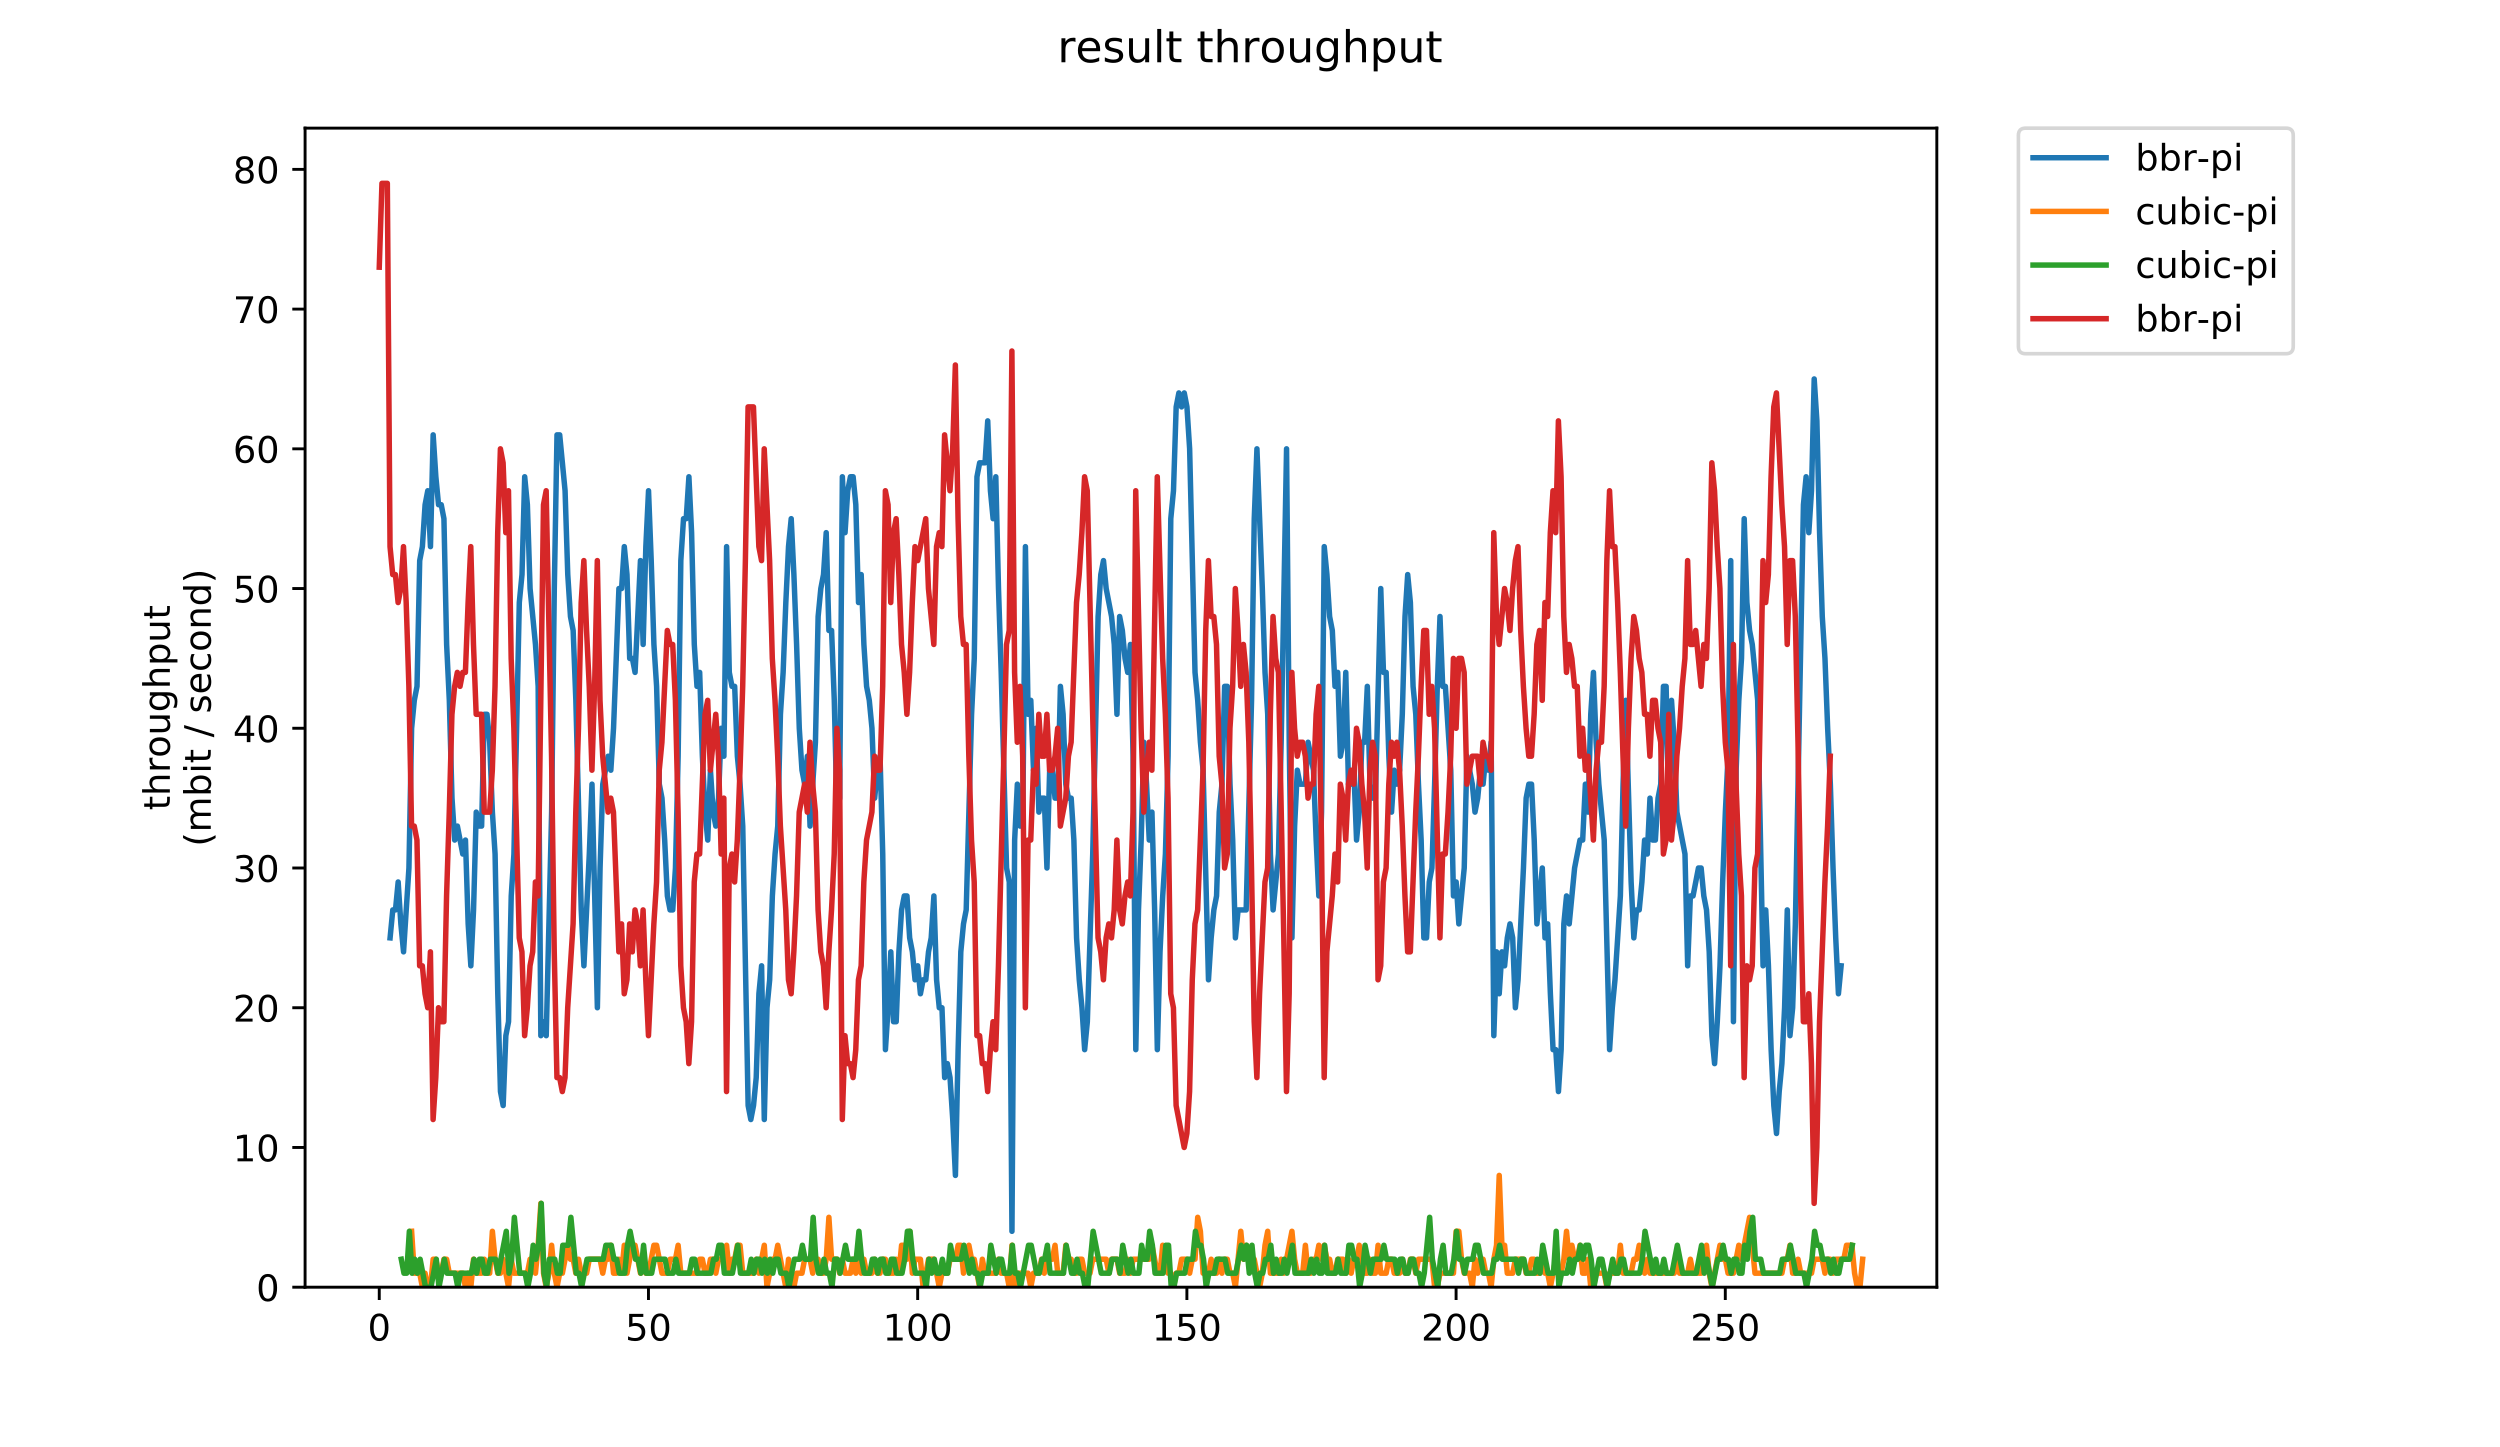 <?xml version="1.0" encoding="utf-8" standalone="no"?>
<!DOCTYPE svg PUBLIC "-//W3C//DTD SVG 1.1//EN"
  "http://www.w3.org/Graphics/SVG/1.1/DTD/svg11.dtd">
<!-- Created with matplotlib (https://matplotlib.org/) -->
<svg height="396pt" version="1.1" viewBox="0 0 684 396" width="684pt" xmlns="http://www.w3.org/2000/svg" xmlns:xlink="http://www.w3.org/1999/xlink">
 <defs>
  <style type="text/css">
*{stroke-linecap:butt;stroke-linejoin:round;}
  </style>
 </defs>
 <g id="figure_1">
  <g id="patch_1">
   <path d="M 0 396 
L 684 396 
L 684 0 
L 0 0 
z
" style="fill:#ffffff;"/>
  </g>
  <g id="axes_1">
   <g id="patch_2">
    <path d="M 83.472 352.174 
L 529.913 352.174 
L 529.913 35.062 
L 83.472 35.062 
z
" style="fill:#ffffff;"/>
   </g>
   <g id="matplotlib.axis_1">
    <g id="xtick_1">
     <g id="line2d_1">
      <defs>
       <path d="M 0 0 
L 0 3.5 
" id="me1baa762a1" style="stroke:#000000;stroke-width:0.8;"/>
      </defs>
      <g>
       <use style="stroke:#000000;stroke-width:0.8;" x="103.765" xlink:href="#me1baa762a1" y="352.174"/>
      </g>
     </g>
     <g id="text_1">
      <!-- 0 -->
      <defs>
       <path d="M 31.781 66.406 
Q 24.172 66.406 20.328 58.906 
Q 16.5 51.422 16.5 36.375 
Q 16.5 21.391 20.328 13.891 
Q 24.172 6.391 31.781 6.391 
Q 39.453 6.391 43.281 13.891 
Q 47.125 21.391 47.125 36.375 
Q 47.125 51.422 43.281 58.906 
Q 39.453 66.406 31.781 66.406 
z
M 31.781 74.219 
Q 44.047 74.219 50.516 64.516 
Q 56.984 54.828 56.984 36.375 
Q 56.984 17.969 50.516 8.266 
Q 44.047 -1.422 31.781 -1.422 
Q 19.531 -1.422 13.062 8.266 
Q 6.594 17.969 6.594 36.375 
Q 6.594 54.828 13.062 64.516 
Q 19.531 74.219 31.781 74.219 
z
" id="DejaVuSans-48"/>
      </defs>
      <g transform="translate(100.584 366.773)scale(0.1 -0.1)">
       <use xlink:href="#DejaVuSans-48"/>
      </g>
     </g>
    </g>
    <g id="xtick_2">
     <g id="line2d_2">
      <g>
       <use style="stroke:#000000;stroke-width:0.8;" x="177.42" xlink:href="#me1baa762a1" y="352.174"/>
      </g>
     </g>
     <g id="text_2">
      <!-- 50 -->
      <defs>
       <path d="M 10.797 72.906 
L 49.516 72.906 
L 49.516 64.594 
L 19.828 64.594 
L 19.828 46.734 
Q 21.969 47.469 24.109 47.828 
Q 26.266 48.188 28.422 48.188 
Q 40.625 48.188 47.75 41.5 
Q 54.891 34.812 54.891 23.391 
Q 54.891 11.625 47.562 5.094 
Q 40.234 -1.422 26.906 -1.422 
Q 22.312 -1.422 17.547 -0.641 
Q 12.797 0.141 7.719 1.703 
L 7.719 11.625 
Q 12.109 9.234 16.797 8.062 
Q 21.484 6.891 26.703 6.891 
Q 35.156 6.891 40.078 11.328 
Q 45.016 15.766 45.016 23.391 
Q 45.016 31 40.078 35.438 
Q 35.156 39.891 26.703 39.891 
Q 22.75 39.891 18.812 39.016 
Q 14.891 38.141 10.797 36.281 
z
" id="DejaVuSans-53"/>
      </defs>
      <g transform="translate(171.058 366.773)scale(0.1 -0.1)">
       <use xlink:href="#DejaVuSans-53"/>
       <use x="63.623" xlink:href="#DejaVuSans-48"/>
      </g>
     </g>
    </g>
    <g id="xtick_3">
     <g id="line2d_3">
      <g>
       <use style="stroke:#000000;stroke-width:0.8;" x="251.076" xlink:href="#me1baa762a1" y="352.174"/>
      </g>
     </g>
     <g id="text_3">
      <!-- 100 -->
      <defs>
       <path d="M 12.406 8.297 
L 28.516 8.297 
L 28.516 63.922 
L 10.984 60.406 
L 10.984 69.391 
L 28.422 72.906 
L 38.281 72.906 
L 38.281 8.297 
L 54.391 8.297 
L 54.391 0 
L 12.406 0 
z
" id="DejaVuSans-49"/>
      </defs>
      <g transform="translate(241.532 366.773)scale(0.1 -0.1)">
       <use xlink:href="#DejaVuSans-49"/>
       <use x="63.623" xlink:href="#DejaVuSans-48"/>
       <use x="127.246" xlink:href="#DejaVuSans-48"/>
      </g>
     </g>
    </g>
    <g id="xtick_4">
     <g id="line2d_4">
      <g>
       <use style="stroke:#000000;stroke-width:0.8;" x="324.731" xlink:href="#me1baa762a1" y="352.174"/>
      </g>
     </g>
     <g id="text_4">
      <!-- 150 -->
      <g transform="translate(315.187 366.773)scale(0.1 -0.1)">
       <use xlink:href="#DejaVuSans-49"/>
       <use x="63.623" xlink:href="#DejaVuSans-53"/>
       <use x="127.246" xlink:href="#DejaVuSans-48"/>
      </g>
     </g>
    </g>
    <g id="xtick_5">
     <g id="line2d_5">
      <g>
       <use style="stroke:#000000;stroke-width:0.8;" x="398.386" xlink:href="#me1baa762a1" y="352.174"/>
      </g>
     </g>
     <g id="text_5">
      <!-- 200 -->
      <defs>
       <path d="M 19.188 8.297 
L 53.609 8.297 
L 53.609 0 
L 7.328 0 
L 7.328 8.297 
Q 12.938 14.109 22.625 23.891 
Q 32.328 33.688 34.812 36.531 
Q 39.547 41.844 41.422 45.531 
Q 43.312 49.219 43.312 52.781 
Q 43.312 58.594 39.234 62.25 
Q 35.156 65.922 28.609 65.922 
Q 23.969 65.922 18.812 64.312 
Q 13.672 62.703 7.812 59.422 
L 7.812 69.391 
Q 13.766 71.781 18.938 73 
Q 24.125 74.219 28.422 74.219 
Q 39.75 74.219 46.484 68.547 
Q 53.219 62.891 53.219 53.422 
Q 53.219 48.922 51.531 44.891 
Q 49.859 40.875 45.406 35.406 
Q 44.188 33.984 37.641 27.219 
Q 31.109 20.453 19.188 8.297 
z
" id="DejaVuSans-50"/>
      </defs>
      <g transform="translate(388.842 366.773)scale(0.1 -0.1)">
       <use xlink:href="#DejaVuSans-50"/>
       <use x="63.623" xlink:href="#DejaVuSans-48"/>
       <use x="127.246" xlink:href="#DejaVuSans-48"/>
      </g>
     </g>
    </g>
    <g id="xtick_6">
     <g id="line2d_6">
      <g>
       <use style="stroke:#000000;stroke-width:0.8;" x="472.041" xlink:href="#me1baa762a1" y="352.174"/>
      </g>
     </g>
     <g id="text_6">
      <!-- 250 -->
      <g transform="translate(462.498 366.773)scale(0.1 -0.1)">
       <use xlink:href="#DejaVuSans-50"/>
       <use x="63.623" xlink:href="#DejaVuSans-53"/>
       <use x="127.246" xlink:href="#DejaVuSans-48"/>
      </g>
     </g>
    </g>
   </g>
   <g id="matplotlib.axis_2">
    <g id="ytick_1">
     <g id="line2d_7">
      <defs>
       <path d="M 0 0 
L -3.5 0 
" id="mf8c3ed2b3b" style="stroke:#000000;stroke-width:0.8;"/>
      </defs>
      <g>
       <use style="stroke:#000000;stroke-width:0.8;" x="83.472" xlink:href="#mf8c3ed2b3b" y="352.174"/>
      </g>
     </g>
     <g id="text_7">
      <!-- 0 -->
      <g transform="translate(70.11 355.973)scale(0.1 -0.1)">
       <use xlink:href="#DejaVuSans-48"/>
      </g>
     </g>
    </g>
    <g id="ytick_2">
     <g id="line2d_8">
      <g>
       <use style="stroke:#000000;stroke-width:0.8;" x="83.472" xlink:href="#mf8c3ed2b3b" y="313.945"/>
      </g>
     </g>
     <g id="text_8">
      <!-- 10 -->
      <g transform="translate(63.747 317.744)scale(0.1 -0.1)">
       <use xlink:href="#DejaVuSans-49"/>
       <use x="63.623" xlink:href="#DejaVuSans-48"/>
      </g>
     </g>
    </g>
    <g id="ytick_3">
     <g id="line2d_9">
      <g>
       <use style="stroke:#000000;stroke-width:0.8;" x="83.472" xlink:href="#mf8c3ed2b3b" y="275.716"/>
      </g>
     </g>
     <g id="text_9">
      <!-- 20 -->
      <g transform="translate(63.747 279.515)scale(0.1 -0.1)">
       <use xlink:href="#DejaVuSans-50"/>
       <use x="63.623" xlink:href="#DejaVuSans-48"/>
      </g>
     </g>
    </g>
    <g id="ytick_4">
     <g id="line2d_10">
      <g>
       <use style="stroke:#000000;stroke-width:0.8;" x="83.472" xlink:href="#mf8c3ed2b3b" y="237.486"/>
      </g>
     </g>
     <g id="text_10">
      <!-- 30 -->
      <defs>
       <path d="M 40.578 39.312 
Q 47.656 37.797 51.625 33 
Q 55.609 28.219 55.609 21.188 
Q 55.609 10.406 48.188 4.484 
Q 40.766 -1.422 27.094 -1.422 
Q 22.516 -1.422 17.656 -0.516 
Q 12.797 0.391 7.625 2.203 
L 7.625 11.719 
Q 11.719 9.328 16.594 8.109 
Q 21.484 6.891 26.812 6.891 
Q 36.078 6.891 40.938 10.547 
Q 45.797 14.203 45.797 21.188 
Q 45.797 27.641 41.281 31.266 
Q 36.766 34.906 28.719 34.906 
L 20.219 34.906 
L 20.219 43.016 
L 29.109 43.016 
Q 36.375 43.016 40.234 45.922 
Q 44.094 48.828 44.094 54.297 
Q 44.094 59.906 40.109 62.906 
Q 36.141 65.922 28.719 65.922 
Q 24.656 65.922 20.016 65.031 
Q 15.375 64.156 9.812 62.312 
L 9.812 71.094 
Q 15.438 72.656 20.344 73.438 
Q 25.25 74.219 29.594 74.219 
Q 40.828 74.219 47.359 69.109 
Q 53.906 64.016 53.906 55.328 
Q 53.906 49.266 50.438 45.094 
Q 46.969 40.922 40.578 39.312 
z
" id="DejaVuSans-51"/>
      </defs>
      <g transform="translate(63.747 241.286)scale(0.1 -0.1)">
       <use xlink:href="#DejaVuSans-51"/>
       <use x="63.623" xlink:href="#DejaVuSans-48"/>
      </g>
     </g>
    </g>
    <g id="ytick_5">
     <g id="line2d_11">
      <g>
       <use style="stroke:#000000;stroke-width:0.8;" x="83.472" xlink:href="#mf8c3ed2b3b" y="199.257"/>
      </g>
     </g>
     <g id="text_11">
      <!-- 40 -->
      <defs>
       <path d="M 37.797 64.312 
L 12.891 25.391 
L 37.797 25.391 
z
M 35.203 72.906 
L 47.609 72.906 
L 47.609 25.391 
L 58.016 25.391 
L 58.016 17.188 
L 47.609 17.188 
L 47.609 0 
L 37.797 0 
L 37.797 17.188 
L 4.891 17.188 
L 4.891 26.703 
z
" id="DejaVuSans-52"/>
      </defs>
      <g transform="translate(63.747 203.056)scale(0.1 -0.1)">
       <use xlink:href="#DejaVuSans-52"/>
       <use x="63.623" xlink:href="#DejaVuSans-48"/>
      </g>
     </g>
    </g>
    <g id="ytick_6">
     <g id="line2d_12">
      <g>
       <use style="stroke:#000000;stroke-width:0.8;" x="83.472" xlink:href="#mf8c3ed2b3b" y="161.028"/>
      </g>
     </g>
     <g id="text_12">
      <!-- 50 -->
      <g transform="translate(63.747 164.827)scale(0.1 -0.1)">
       <use xlink:href="#DejaVuSans-53"/>
       <use x="63.623" xlink:href="#DejaVuSans-48"/>
      </g>
     </g>
    </g>
    <g id="ytick_7">
     <g id="line2d_13">
      <g>
       <use style="stroke:#000000;stroke-width:0.8;" x="83.472" xlink:href="#mf8c3ed2b3b" y="122.799"/>
      </g>
     </g>
     <g id="text_13">
      <!-- 60 -->
      <defs>
       <path d="M 33.016 40.375 
Q 26.375 40.375 22.484 35.828 
Q 18.609 31.297 18.609 23.391 
Q 18.609 15.531 22.484 10.953 
Q 26.375 6.391 33.016 6.391 
Q 39.656 6.391 43.531 10.953 
Q 47.406 15.531 47.406 23.391 
Q 47.406 31.297 43.531 35.828 
Q 39.656 40.375 33.016 40.375 
z
M 52.594 71.297 
L 52.594 62.312 
Q 48.875 64.062 45.094 64.984 
Q 41.312 65.922 37.594 65.922 
Q 27.828 65.922 22.672 59.328 
Q 17.531 52.734 16.797 39.406 
Q 19.672 43.656 24.016 45.922 
Q 28.375 48.188 33.594 48.188 
Q 44.578 48.188 50.953 41.516 
Q 57.328 34.859 57.328 23.391 
Q 57.328 12.156 50.688 5.359 
Q 44.047 -1.422 33.016 -1.422 
Q 20.359 -1.422 13.672 8.266 
Q 6.984 17.969 6.984 36.375 
Q 6.984 53.656 15.188 63.938 
Q 23.391 74.219 37.203 74.219 
Q 40.922 74.219 44.703 73.484 
Q 48.484 72.75 52.594 71.297 
z
" id="DejaVuSans-54"/>
      </defs>
      <g transform="translate(63.747 126.598)scale(0.1 -0.1)">
       <use xlink:href="#DejaVuSans-54"/>
       <use x="63.623" xlink:href="#DejaVuSans-48"/>
      </g>
     </g>
    </g>
    <g id="ytick_8">
     <g id="line2d_14">
      <g>
       <use style="stroke:#000000;stroke-width:0.8;" x="83.472" xlink:href="#mf8c3ed2b3b" y="84.569"/>
      </g>
     </g>
     <g id="text_14">
      <!-- 70 -->
      <defs>
       <path d="M 8.203 72.906 
L 55.078 72.906 
L 55.078 68.703 
L 28.609 0 
L 18.312 0 
L 43.219 64.594 
L 8.203 64.594 
z
" id="DejaVuSans-55"/>
      </defs>
      <g transform="translate(63.747 88.369)scale(0.1 -0.1)">
       <use xlink:href="#DejaVuSans-55"/>
       <use x="63.623" xlink:href="#DejaVuSans-48"/>
      </g>
     </g>
    </g>
    <g id="ytick_9">
     <g id="line2d_15">
      <g>
       <use style="stroke:#000000;stroke-width:0.8;" x="83.472" xlink:href="#mf8c3ed2b3b" y="46.34"/>
      </g>
     </g>
     <g id="text_15">
      <!-- 80 -->
      <defs>
       <path d="M 31.781 34.625 
Q 24.75 34.625 20.719 30.859 
Q 16.703 27.094 16.703 20.516 
Q 16.703 13.922 20.719 10.156 
Q 24.75 6.391 31.781 6.391 
Q 38.812 6.391 42.859 10.172 
Q 46.922 13.969 46.922 20.516 
Q 46.922 27.094 42.891 30.859 
Q 38.875 34.625 31.781 34.625 
z
M 21.922 38.812 
Q 15.578 40.375 12.031 44.719 
Q 8.5 49.078 8.5 55.328 
Q 8.5 64.062 14.719 69.141 
Q 20.953 74.219 31.781 74.219 
Q 42.672 74.219 48.875 69.141 
Q 55.078 64.062 55.078 55.328 
Q 55.078 49.078 51.531 44.719 
Q 48 40.375 41.703 38.812 
Q 48.828 37.156 52.797 32.312 
Q 56.781 27.484 56.781 20.516 
Q 56.781 9.906 50.312 4.234 
Q 43.844 -1.422 31.781 -1.422 
Q 19.734 -1.422 13.25 4.234 
Q 6.781 9.906 6.781 20.516 
Q 6.781 27.484 10.781 32.312 
Q 14.797 37.156 21.922 38.812 
z
M 18.312 54.391 
Q 18.312 48.734 21.844 45.562 
Q 25.391 42.391 31.781 42.391 
Q 38.141 42.391 41.719 45.562 
Q 45.312 48.734 45.312 54.391 
Q 45.312 60.062 41.719 63.234 
Q 38.141 66.406 31.781 66.406 
Q 25.391 66.406 21.844 63.234 
Q 18.312 60.062 18.312 54.391 
z
" id="DejaVuSans-56"/>
      </defs>
      <g transform="translate(63.747 50.139)scale(0.1 -0.1)">
       <use xlink:href="#DejaVuSans-56"/>
       <use x="63.623" xlink:href="#DejaVuSans-48"/>
      </g>
     </g>
    </g>
    <g id="text_16">
     <!-- throughput -->
     <defs>
      <path d="M 18.312 70.219 
L 18.312 54.688 
L 36.812 54.688 
L 36.812 47.703 
L 18.312 47.703 
L 18.312 18.016 
Q 18.312 11.328 20.141 9.422 
Q 21.969 7.516 27.594 7.516 
L 36.812 7.516 
L 36.812 0 
L 27.594 0 
Q 17.188 0 13.234 3.875 
Q 9.281 7.766 9.281 18.016 
L 9.281 47.703 
L 2.688 47.703 
L 2.688 54.688 
L 9.281 54.688 
L 9.281 70.219 
z
" id="DejaVuSans-116"/>
      <path d="M 54.891 33.016 
L 54.891 0 
L 45.906 0 
L 45.906 32.719 
Q 45.906 40.484 42.875 44.328 
Q 39.844 48.188 33.797 48.188 
Q 26.516 48.188 22.312 43.547 
Q 18.109 38.922 18.109 30.906 
L 18.109 0 
L 9.078 0 
L 9.078 75.984 
L 18.109 75.984 
L 18.109 46.188 
Q 21.344 51.125 25.703 53.562 
Q 30.078 56 35.797 56 
Q 45.219 56 50.047 50.172 
Q 54.891 44.344 54.891 33.016 
z
" id="DejaVuSans-104"/>
      <path d="M 41.109 46.297 
Q 39.594 47.172 37.812 47.578 
Q 36.031 48 33.891 48 
Q 26.266 48 22.188 43.047 
Q 18.109 38.094 18.109 28.812 
L 18.109 0 
L 9.078 0 
L 9.078 54.688 
L 18.109 54.688 
L 18.109 46.188 
Q 20.953 51.172 25.484 53.578 
Q 30.031 56 36.531 56 
Q 37.453 56 38.578 55.875 
Q 39.703 55.766 41.062 55.516 
z
" id="DejaVuSans-114"/>
      <path d="M 30.609 48.391 
Q 23.391 48.391 19.188 42.75 
Q 14.984 37.109 14.984 27.297 
Q 14.984 17.484 19.156 11.844 
Q 23.344 6.203 30.609 6.203 
Q 37.797 6.203 41.984 11.859 
Q 46.188 17.531 46.188 27.297 
Q 46.188 37.016 41.984 42.703 
Q 37.797 48.391 30.609 48.391 
z
M 30.609 56 
Q 42.328 56 49.016 48.375 
Q 55.719 40.766 55.719 27.297 
Q 55.719 13.875 49.016 6.219 
Q 42.328 -1.422 30.609 -1.422 
Q 18.844 -1.422 12.172 6.219 
Q 5.516 13.875 5.516 27.297 
Q 5.516 40.766 12.172 48.375 
Q 18.844 56 30.609 56 
z
" id="DejaVuSans-111"/>
      <path d="M 8.5 21.578 
L 8.5 54.688 
L 17.484 54.688 
L 17.484 21.922 
Q 17.484 14.156 20.5 10.266 
Q 23.531 6.391 29.594 6.391 
Q 36.859 6.391 41.078 11.031 
Q 45.312 15.672 45.312 23.688 
L 45.312 54.688 
L 54.297 54.688 
L 54.297 0 
L 45.312 0 
L 45.312 8.406 
Q 42.047 3.422 37.719 1 
Q 33.406 -1.422 27.688 -1.422 
Q 18.266 -1.422 13.375 4.438 
Q 8.5 10.297 8.5 21.578 
z
M 31.109 56 
z
" id="DejaVuSans-117"/>
      <path d="M 45.406 27.984 
Q 45.406 37.75 41.375 43.109 
Q 37.359 48.484 30.078 48.484 
Q 22.859 48.484 18.828 43.109 
Q 14.797 37.75 14.797 27.984 
Q 14.797 18.266 18.828 12.891 
Q 22.859 7.516 30.078 7.516 
Q 37.359 7.516 41.375 12.891 
Q 45.406 18.266 45.406 27.984 
z
M 54.391 6.781 
Q 54.391 -7.172 48.188 -13.984 
Q 42 -20.797 29.203 -20.797 
Q 24.469 -20.797 20.266 -20.094 
Q 16.062 -19.391 12.109 -17.922 
L 12.109 -9.188 
Q 16.062 -11.328 19.922 -12.344 
Q 23.781 -13.375 27.781 -13.375 
Q 36.625 -13.375 41.016 -8.766 
Q 45.406 -4.156 45.406 5.172 
L 45.406 9.625 
Q 42.625 4.781 38.281 2.391 
Q 33.938 0 27.875 0 
Q 17.828 0 11.672 7.656 
Q 5.516 15.328 5.516 27.984 
Q 5.516 40.672 11.672 48.328 
Q 17.828 56 27.875 56 
Q 33.938 56 38.281 53.609 
Q 42.625 51.219 45.406 46.391 
L 45.406 54.688 
L 54.391 54.688 
z
" id="DejaVuSans-103"/>
      <path d="M 18.109 8.203 
L 18.109 -20.797 
L 9.078 -20.797 
L 9.078 54.688 
L 18.109 54.688 
L 18.109 46.391 
Q 20.953 51.266 25.266 53.625 
Q 29.594 56 35.594 56 
Q 45.562 56 51.781 48.094 
Q 58.016 40.188 58.016 27.297 
Q 58.016 14.406 51.781 6.484 
Q 45.562 -1.422 35.594 -1.422 
Q 29.594 -1.422 25.266 0.953 
Q 20.953 3.328 18.109 8.203 
z
M 48.688 27.297 
Q 48.688 37.203 44.609 42.844 
Q 40.531 48.484 33.406 48.484 
Q 26.266 48.484 22.188 42.844 
Q 18.109 37.203 18.109 27.297 
Q 18.109 17.391 22.188 11.75 
Q 26.266 6.109 33.406 6.109 
Q 40.531 6.109 44.609 11.75 
Q 48.688 17.391 48.688 27.297 
z
" id="DejaVuSans-112"/>
     </defs>
     <g transform="translate(46.47 221.675)rotate(-90)scale(0.1 -0.1)">
      <use xlink:href="#DejaVuSans-116"/>
      <use x="39.209" xlink:href="#DejaVuSans-104"/>
      <use x="102.588" xlink:href="#DejaVuSans-114"/>
      <use x="143.67" xlink:href="#DejaVuSans-111"/>
      <use x="204.852" xlink:href="#DejaVuSans-117"/>
      <use x="268.23" xlink:href="#DejaVuSans-103"/>
      <use x="331.707" xlink:href="#DejaVuSans-104"/>
      <use x="395.086" xlink:href="#DejaVuSans-112"/>
      <use x="458.562" xlink:href="#DejaVuSans-117"/>
      <use x="521.941" xlink:href="#DejaVuSans-116"/>
     </g>
     <!-- (mbit / second) -->
     <defs>
      <path d="M 31 75.875 
Q 24.469 64.656 21.281 53.656 
Q 18.109 42.672 18.109 31.391 
Q 18.109 20.125 21.312 9.062 
Q 24.516 -2 31 -13.188 
L 23.188 -13.188 
Q 15.875 -1.703 12.234 9.375 
Q 8.594 20.453 8.594 31.391 
Q 8.594 42.281 12.203 53.312 
Q 15.828 64.359 23.188 75.875 
z
" id="DejaVuSans-40"/>
      <path d="M 52 44.188 
Q 55.375 50.25 60.062 53.125 
Q 64.75 56 71.094 56 
Q 79.641 56 84.281 50.016 
Q 88.922 44.047 88.922 33.016 
L 88.922 0 
L 79.891 0 
L 79.891 32.719 
Q 79.891 40.578 77.094 44.375 
Q 74.312 48.188 68.609 48.188 
Q 61.625 48.188 57.562 43.547 
Q 53.516 38.922 53.516 30.906 
L 53.516 0 
L 44.484 0 
L 44.484 32.719 
Q 44.484 40.625 41.703 44.406 
Q 38.922 48.188 33.109 48.188 
Q 26.219 48.188 22.156 43.531 
Q 18.109 38.875 18.109 30.906 
L 18.109 0 
L 9.078 0 
L 9.078 54.688 
L 18.109 54.688 
L 18.109 46.188 
Q 21.188 51.219 25.484 53.609 
Q 29.781 56 35.688 56 
Q 41.656 56 45.828 52.969 
Q 50 49.953 52 44.188 
z
" id="DejaVuSans-109"/>
      <path d="M 48.688 27.297 
Q 48.688 37.203 44.609 42.844 
Q 40.531 48.484 33.406 48.484 
Q 26.266 48.484 22.188 42.844 
Q 18.109 37.203 18.109 27.297 
Q 18.109 17.391 22.188 11.75 
Q 26.266 6.109 33.406 6.109 
Q 40.531 6.109 44.609 11.75 
Q 48.688 17.391 48.688 27.297 
z
M 18.109 46.391 
Q 20.953 51.266 25.266 53.625 
Q 29.594 56 35.594 56 
Q 45.562 56 51.781 48.094 
Q 58.016 40.188 58.016 27.297 
Q 58.016 14.406 51.781 6.484 
Q 45.562 -1.422 35.594 -1.422 
Q 29.594 -1.422 25.266 0.953 
Q 20.953 3.328 18.109 8.203 
L 18.109 0 
L 9.078 0 
L 9.078 75.984 
L 18.109 75.984 
z
" id="DejaVuSans-98"/>
      <path d="M 9.422 54.688 
L 18.406 54.688 
L 18.406 0 
L 9.422 0 
z
M 9.422 75.984 
L 18.406 75.984 
L 18.406 64.594 
L 9.422 64.594 
z
" id="DejaVuSans-105"/>
      <path id="DejaVuSans-32"/>
      <path d="M 25.391 72.906 
L 33.688 72.906 
L 8.297 -9.281 
L 0 -9.281 
z
" id="DejaVuSans-47"/>
      <path d="M 44.281 53.078 
L 44.281 44.578 
Q 40.484 46.531 36.375 47.5 
Q 32.281 48.484 27.875 48.484 
Q 21.188 48.484 17.844 46.438 
Q 14.5 44.391 14.5 40.281 
Q 14.5 37.156 16.891 35.375 
Q 19.281 33.594 26.516 31.984 
L 29.594 31.297 
Q 39.156 29.25 43.188 25.516 
Q 47.219 21.781 47.219 15.094 
Q 47.219 7.469 41.188 3.016 
Q 35.156 -1.422 24.609 -1.422 
Q 20.219 -1.422 15.453 -0.562 
Q 10.688 0.297 5.422 2 
L 5.422 11.281 
Q 10.406 8.688 15.234 7.391 
Q 20.062 6.109 24.812 6.109 
Q 31.156 6.109 34.562 8.281 
Q 37.984 10.453 37.984 14.406 
Q 37.984 18.062 35.516 20.016 
Q 33.062 21.969 24.703 23.781 
L 21.578 24.516 
Q 13.234 26.266 9.516 29.906 
Q 5.812 33.547 5.812 39.891 
Q 5.812 47.609 11.281 51.797 
Q 16.75 56 26.812 56 
Q 31.781 56 36.172 55.266 
Q 40.578 54.547 44.281 53.078 
z
" id="DejaVuSans-115"/>
      <path d="M 56.203 29.594 
L 56.203 25.203 
L 14.891 25.203 
Q 15.484 15.922 20.484 11.062 
Q 25.484 6.203 34.422 6.203 
Q 39.594 6.203 44.453 7.469 
Q 49.312 8.734 54.109 11.281 
L 54.109 2.781 
Q 49.266 0.734 44.188 -0.344 
Q 39.109 -1.422 33.891 -1.422 
Q 20.797 -1.422 13.156 6.188 
Q 5.516 13.812 5.516 26.812 
Q 5.516 40.234 12.766 48.109 
Q 20.016 56 32.328 56 
Q 43.359 56 49.781 48.891 
Q 56.203 41.797 56.203 29.594 
z
M 47.219 32.234 
Q 47.125 39.594 43.094 43.984 
Q 39.062 48.391 32.422 48.391 
Q 24.906 48.391 20.391 44.141 
Q 15.875 39.891 15.188 32.172 
z
" id="DejaVuSans-101"/>
      <path d="M 48.781 52.594 
L 48.781 44.188 
Q 44.969 46.297 41.141 47.344 
Q 37.312 48.391 33.406 48.391 
Q 24.656 48.391 19.812 42.844 
Q 14.984 37.312 14.984 27.297 
Q 14.984 17.281 19.812 11.734 
Q 24.656 6.203 33.406 6.203 
Q 37.312 6.203 41.141 7.25 
Q 44.969 8.297 48.781 10.406 
L 48.781 2.094 
Q 45.016 0.344 40.984 -0.531 
Q 36.969 -1.422 32.422 -1.422 
Q 20.062 -1.422 12.781 6.344 
Q 5.516 14.109 5.516 27.297 
Q 5.516 40.672 12.859 48.328 
Q 20.219 56 33.016 56 
Q 37.156 56 41.109 55.141 
Q 45.062 54.297 48.781 52.594 
z
" id="DejaVuSans-99"/>
      <path d="M 54.891 33.016 
L 54.891 0 
L 45.906 0 
L 45.906 32.719 
Q 45.906 40.484 42.875 44.328 
Q 39.844 48.188 33.797 48.188 
Q 26.516 48.188 22.312 43.547 
Q 18.109 38.922 18.109 30.906 
L 18.109 0 
L 9.078 0 
L 9.078 54.688 
L 18.109 54.688 
L 18.109 46.188 
Q 21.344 51.125 25.703 53.562 
Q 30.078 56 35.797 56 
Q 45.219 56 50.047 50.172 
Q 54.891 44.344 54.891 33.016 
z
" id="DejaVuSans-110"/>
      <path d="M 45.406 46.391 
L 45.406 75.984 
L 54.391 75.984 
L 54.391 0 
L 45.406 0 
L 45.406 8.203 
Q 42.578 3.328 38.25 0.953 
Q 33.938 -1.422 27.875 -1.422 
Q 17.969 -1.422 11.734 6.484 
Q 5.516 14.406 5.516 27.297 
Q 5.516 40.188 11.734 48.094 
Q 17.969 56 27.875 56 
Q 33.938 56 38.25 53.625 
Q 42.578 51.266 45.406 46.391 
z
M 14.797 27.297 
Q 14.797 17.391 18.875 11.75 
Q 22.953 6.109 30.078 6.109 
Q 37.203 6.109 41.297 11.75 
Q 45.406 17.391 45.406 27.297 
Q 45.406 37.203 41.297 42.844 
Q 37.203 48.484 30.078 48.484 
Q 22.953 48.484 18.875 42.844 
Q 14.797 37.203 14.797 27.297 
z
" id="DejaVuSans-100"/>
      <path d="M 8.016 75.875 
L 15.828 75.875 
Q 23.141 64.359 26.781 53.312 
Q 30.422 42.281 30.422 31.391 
Q 30.422 20.453 26.781 9.375 
Q 23.141 -1.703 15.828 -13.188 
L 8.016 -13.188 
Q 14.5 -2 17.703 9.062 
Q 20.906 20.125 20.906 31.391 
Q 20.906 42.672 17.703 53.656 
Q 14.5 64.656 8.016 75.875 
z
" id="DejaVuSans-41"/>
     </defs>
     <g transform="translate(57.668 231.609)rotate(-90)scale(0.1 -0.1)">
      <use xlink:href="#DejaVuSans-40"/>
      <use x="39.014" xlink:href="#DejaVuSans-109"/>
      <use x="136.426" xlink:href="#DejaVuSans-98"/>
      <use x="199.902" xlink:href="#DejaVuSans-105"/>
      <use x="227.686" xlink:href="#DejaVuSans-116"/>
      <use x="266.895" xlink:href="#DejaVuSans-32"/>
      <use x="298.682" xlink:href="#DejaVuSans-47"/>
      <use x="332.373" xlink:href="#DejaVuSans-32"/>
      <use x="364.16" xlink:href="#DejaVuSans-115"/>
      <use x="416.26" xlink:href="#DejaVuSans-101"/>
      <use x="477.783" xlink:href="#DejaVuSans-99"/>
      <use x="532.764" xlink:href="#DejaVuSans-111"/>
      <use x="593.945" xlink:href="#DejaVuSans-110"/>
      <use x="657.324" xlink:href="#DejaVuSans-100"/>
      <use x="720.801" xlink:href="#DejaVuSans-41"/>
     </g>
    </g>
   </g>
   <g id="line2d_16">
    <path clip-path="url(#p8c3cc020fd)" d="M 106.728 256.601 
L 107.464 248.955 
L 108.201 248.955 
L 108.937 241.309 
L 109.674 252.778 
L 110.41 260.424 
L 111.883 237.486 
L 112.62 199.257 
L 113.356 191.611 
L 114.093 187.788 
L 114.83 153.382 
L 115.566 149.559 
L 116.303 138.09 
L 117.039 134.267 
L 117.776 149.559 
L 118.512 118.976 
L 119.249 130.444 
L 119.985 138.09 
L 120.722 138.09 
L 121.459 141.913 
L 122.195 176.32 
L 122.932 191.611 
L 123.668 218.372 
L 124.405 229.841 
L 125.141 226.018 
L 126.614 233.663 
L 127.351 229.841 
L 128.088 252.778 
L 128.824 264.247 
L 129.561 248.955 
L 130.297 222.195 
L 131.034 226.018 
L 131.77 226.018 
L 132.507 195.434 
L 133.243 195.434 
L 133.98 203.08 
L 134.717 222.195 
L 135.453 233.663 
L 136.19 271.893 
L 136.926 298.653 
L 137.663 302.476 
L 138.399 283.362 
L 139.136 279.539 
L 139.872 245.132 
L 140.609 233.663 
L 142.082 164.851 
L 142.819 157.205 
L 143.555 130.444 
L 144.292 138.09 
L 145.028 161.028 
L 146.501 176.32 
L 147.238 187.788 
L 147.974 283.362 
L 148.711 279.539 
L 149.448 283.362 
L 150.921 222.195 
L 151.657 161.028 
L 152.394 118.976 
L 153.13 118.976 
L 154.603 134.267 
L 155.34 157.205 
L 156.077 168.674 
L 156.813 172.497 
L 157.55 191.611 
L 159.023 248.955 
L 159.759 264.247 
L 161.232 233.663 
L 161.969 214.549 
L 163.442 275.716 
L 164.179 237.486 
L 164.915 214.549 
L 166.388 206.903 
L 167.125 210.726 
L 167.861 199.257 
L 169.334 161.028 
L 170.071 161.028 
L 170.808 149.559 
L 171.544 157.205 
L 172.281 180.143 
L 173.017 180.143 
L 173.754 183.965 
L 175.227 153.382 
L 175.963 176.32 
L 176.7 149.559 
L 177.437 134.267 
L 178.173 153.382 
L 178.91 176.32 
L 179.646 187.788 
L 180.383 214.549 
L 181.119 218.372 
L 181.856 229.841 
L 182.592 245.132 
L 183.329 248.955 
L 184.066 248.955 
L 184.802 237.486 
L 185.539 206.903 
L 186.275 153.382 
L 187.012 141.913 
L 187.748 141.913 
L 188.485 130.444 
L 189.221 145.736 
L 189.958 176.32 
L 190.694 187.788 
L 191.431 183.965 
L 192.168 206.903 
L 192.904 222.195 
L 193.641 229.841 
L 194.377 210.726 
L 195.114 222.195 
L 195.85 226.018 
L 196.587 218.372 
L 197.323 199.257 
L 198.06 206.903 
L 198.797 149.559 
L 199.533 183.965 
L 200.27 187.788 
L 201.006 187.788 
L 201.743 206.903 
L 202.479 214.549 
L 203.216 226.018 
L 204.689 302.476 
L 205.426 306.299 
L 206.162 302.476 
L 206.899 294.83 
L 207.635 271.893 
L 208.372 264.247 
L 209.108 306.299 
L 209.845 275.716 
L 210.581 268.07 
L 211.318 245.132 
L 212.055 233.663 
L 212.791 226.018 
L 213.528 195.434 
L 214.264 183.965 
L 215.001 164.851 
L 215.737 149.559 
L 216.474 141.913 
L 217.21 157.205 
L 217.947 176.32 
L 218.683 199.257 
L 219.42 210.726 
L 220.157 214.549 
L 220.893 206.903 
L 221.63 226.018 
L 223.103 203.08 
L 223.839 168.674 
L 224.576 161.028 
L 225.312 157.205 
L 226.049 145.736 
L 226.786 172.497 
L 227.522 172.497 
L 228.259 191.611 
L 228.995 222.195 
L 229.732 218.372 
L 230.468 130.444 
L 231.205 145.736 
L 231.941 134.267 
L 232.678 130.444 
L 233.415 130.444 
L 234.151 138.09 
L 234.888 164.851 
L 235.624 157.205 
L 236.361 176.32 
L 237.097 187.788 
L 237.834 191.611 
L 238.57 199.257 
L 239.307 218.372 
L 240.044 210.726 
L 240.78 206.903 
L 241.517 233.663 
L 242.253 287.184 
L 242.99 275.716 
L 243.726 260.424 
L 244.463 279.539 
L 245.199 279.539 
L 245.936 260.424 
L 246.672 248.955 
L 247.409 245.132 
L 248.146 245.132 
L 248.882 256.601 
L 249.619 260.424 
L 250.355 268.07 
L 251.092 264.247 
L 251.828 271.893 
L 252.565 268.07 
L 253.301 268.07 
L 254.038 260.424 
L 254.775 256.601 
L 255.511 245.132 
L 256.248 268.07 
L 256.984 275.716 
L 257.721 275.716 
L 258.457 294.83 
L 259.194 291.007 
L 259.93 294.83 
L 260.667 306.299 
L 261.404 321.591 
L 262.14 287.184 
L 262.877 260.424 
L 263.613 252.778 
L 264.35 248.955 
L 265.823 195.434 
L 266.559 180.143 
L 267.296 130.444 
L 268.032 126.622 
L 269.506 126.622 
L 270.242 115.153 
L 270.979 134.267 
L 271.715 141.913 
L 272.452 130.444 
L 273.188 161.028 
L 273.925 183.965 
L 275.398 237.486 
L 276.135 241.309 
L 276.871 336.882 
L 277.608 229.841 
L 278.344 214.549 
L 279.081 226.018 
L 279.817 226.018 
L 280.554 149.559 
L 281.29 195.434 
L 282.027 191.611 
L 282.764 210.726 
L 283.5 199.257 
L 284.237 222.195 
L 284.973 218.372 
L 285.71 218.372 
L 286.446 237.486 
L 287.183 210.726 
L 287.919 210.726 
L 288.656 218.372 
L 289.393 218.372 
L 290.129 187.788 
L 290.866 195.434 
L 291.602 214.549 
L 292.339 218.372 
L 293.075 218.372 
L 293.812 229.841 
L 294.548 256.601 
L 295.285 268.07 
L 296.021 275.716 
L 296.758 287.184 
L 297.495 279.539 
L 298.968 233.663 
L 300.441 168.674 
L 301.177 157.205 
L 301.914 153.382 
L 302.65 161.028 
L 304.124 168.674 
L 304.86 176.32 
L 305.597 195.434 
L 306.333 168.674 
L 307.07 172.497 
L 307.806 180.143 
L 308.543 183.965 
L 309.279 176.32 
L 310.016 206.903 
L 310.753 287.184 
L 311.489 248.955 
L 312.226 229.841 
L 312.962 203.08 
L 313.699 214.549 
L 314.435 229.841 
L 315.172 222.195 
L 315.908 248.955 
L 316.645 287.184 
L 317.382 260.424 
L 318.118 245.132 
L 318.855 233.663 
L 319.591 206.903 
L 320.328 141.913 
L 321.064 134.267 
L 321.801 111.33 
L 322.537 107.507 
L 323.274 111.33 
L 324.01 107.507 
L 324.747 111.33 
L 325.484 122.799 
L 326.957 183.965 
L 327.693 191.611 
L 328.43 203.08 
L 329.166 210.726 
L 330.639 268.07 
L 331.376 256.601 
L 332.113 248.955 
L 332.849 245.132 
L 333.586 222.195 
L 334.322 214.549 
L 335.059 187.788 
L 335.795 187.788 
L 336.532 214.549 
L 337.268 229.841 
L 338.005 256.601 
L 338.742 248.955 
L 340.951 248.955 
L 342.424 191.611 
L 343.161 141.913 
L 343.897 122.799 
L 345.37 161.028 
L 346.107 183.965 
L 346.844 195.434 
L 347.58 233.663 
L 348.317 248.955 
L 349.79 233.663 
L 350.526 203.08 
L 351.999 122.799 
L 352.736 203.08 
L 353.473 256.601 
L 354.209 226.018 
L 354.946 210.726 
L 355.682 214.549 
L 357.155 214.549 
L 357.892 203.08 
L 359.365 210.726 
L 360.102 229.841 
L 360.838 245.132 
L 361.575 222.195 
L 362.311 149.559 
L 363.048 157.205 
L 363.784 168.674 
L 364.521 172.497 
L 365.257 187.788 
L 365.994 183.965 
L 366.731 206.903 
L 367.467 203.08 
L 368.204 183.965 
L 368.94 214.549 
L 369.677 214.549 
L 370.413 210.726 
L 371.15 229.841 
L 371.886 222.195 
L 372.623 203.08 
L 373.359 203.08 
L 374.096 187.788 
L 374.833 214.549 
L 375.569 218.372 
L 376.306 218.372 
L 377.779 161.028 
L 378.515 183.965 
L 379.252 183.965 
L 379.988 206.903 
L 380.725 222.195 
L 381.462 210.726 
L 382.198 214.549 
L 382.935 210.726 
L 383.671 195.434 
L 384.408 168.674 
L 385.144 157.205 
L 385.881 164.851 
L 386.617 187.788 
L 387.354 195.434 
L 388.091 214.549 
L 388.827 229.841 
L 389.564 256.601 
L 390.3 256.601 
L 391.037 241.309 
L 391.773 237.486 
L 392.51 214.549 
L 393.246 187.788 
L 393.983 168.674 
L 394.72 187.788 
L 395.456 187.788 
L 396.929 210.726 
L 397.666 245.132 
L 398.402 241.309 
L 399.139 252.778 
L 400.612 237.486 
L 401.348 206.903 
L 402.822 214.549 
L 403.558 222.195 
L 404.295 218.372 
L 405.031 210.726 
L 405.768 214.549 
L 406.504 206.903 
L 407.241 210.726 
L 407.977 203.08 
L 408.714 283.362 
L 409.451 260.424 
L 410.187 271.893 
L 410.924 260.424 
L 411.66 264.247 
L 412.397 256.601 
L 413.133 252.778 
L 413.87 256.601 
L 414.606 275.716 
L 415.343 268.07 
L 416.816 237.486 
L 417.553 218.372 
L 418.289 214.549 
L 419.026 214.549 
L 419.762 229.841 
L 420.499 252.778 
L 421.972 237.486 
L 422.709 256.601 
L 423.445 252.778 
L 424.182 271.893 
L 424.918 287.184 
L 425.655 287.184 
L 426.391 298.653 
L 427.128 287.184 
L 427.864 252.778 
L 428.601 245.132 
L 429.337 252.778 
L 430.811 237.486 
L 432.284 229.841 
L 433.02 229.841 
L 433.757 214.549 
L 434.493 222.195 
L 435.23 195.434 
L 435.966 183.965 
L 436.703 203.08 
L 437.44 214.549 
L 438.913 229.841 
L 440.386 287.184 
L 441.122 275.716 
L 441.859 268.07 
L 443.332 245.132 
L 444.069 214.549 
L 444.805 191.611 
L 446.278 241.309 
L 447.015 256.601 
L 447.751 248.955 
L 448.488 248.955 
L 449.224 241.309 
L 449.961 229.841 
L 450.697 233.663 
L 451.434 218.372 
L 452.171 229.841 
L 452.907 229.841 
L 453.644 218.372 
L 454.38 214.549 
L 455.117 187.788 
L 455.853 187.788 
L 456.59 222.195 
L 457.326 191.611 
L 458.063 203.08 
L 458.8 222.195 
L 461.009 233.663 
L 461.746 264.247 
L 462.482 245.132 
L 463.219 245.132 
L 464.692 237.486 
L 465.429 237.486 
L 466.165 245.132 
L 466.902 248.955 
L 467.638 260.424 
L 468.375 283.362 
L 469.111 291.007 
L 469.848 279.539 
L 470.584 264.247 
L 471.321 241.309 
L 472.058 222.195 
L 472.794 206.903 
L 473.531 153.382 
L 474.267 279.539 
L 475.004 210.726 
L 475.74 191.611 
L 476.477 180.143 
L 477.213 141.913 
L 477.95 164.851 
L 478.686 172.497 
L 479.423 176.32 
L 480.896 191.611 
L 482.369 264.247 
L 483.106 248.955 
L 483.842 264.247 
L 484.579 287.184 
L 485.315 302.476 
L 486.052 310.122 
L 486.789 298.653 
L 487.525 291.007 
L 488.262 275.716 
L 488.998 248.955 
L 489.735 283.362 
L 490.471 275.716 
L 491.208 252.778 
L 493.418 138.09 
L 494.154 130.444 
L 494.891 145.736 
L 495.627 134.267 
L 496.364 103.684 
L 497.1 115.153 
L 497.837 145.736 
L 498.573 168.674 
L 499.31 180.143 
L 500.047 199.257 
L 500.783 214.549 
L 501.52 237.486 
L 502.256 256.601 
L 502.993 271.893 
L 503.729 264.247 
L 503.729 264.247 
" style="fill:none;stroke:#1f77b4;stroke-linecap:square;stroke-width:1.5;"/>
   </g>
   <g id="line2d_17">
    <path clip-path="url(#p8c3cc020fd)" d="M 112.618 336.882 
L 113.355 348.351 
L 114.828 348.351 
L 115.565 352.174 
L 116.301 348.351 
L 117.038 352.174 
L 117.774 352.174 
L 118.511 344.528 
L 119.247 344.528 
L 119.984 348.351 
L 120.721 348.351 
L 121.457 344.528 
L 122.194 344.528 
L 122.93 348.351 
L 126.613 348.351 
L 127.35 352.174 
L 128.086 348.351 
L 128.823 352.174 
L 129.559 344.528 
L 130.296 348.351 
L 131.769 348.351 
L 132.505 344.528 
L 133.242 348.351 
L 133.978 348.351 
L 134.715 336.882 
L 135.452 344.528 
L 136.188 348.351 
L 136.925 348.351 
L 137.661 344.528 
L 139.134 352.174 
L 139.871 344.528 
L 140.607 348.351 
L 144.29 348.351 
L 145.027 344.528 
L 145.763 344.528 
L 146.5 348.351 
L 147.236 340.705 
L 147.973 329.237 
L 148.71 348.351 
L 149.446 352.174 
L 150.183 348.351 
L 150.919 340.705 
L 151.656 348.351 
L 152.392 352.174 
L 153.129 348.351 
L 153.865 348.351 
L 155.339 340.705 
L 156.075 344.528 
L 156.812 344.528 
L 157.548 348.351 
L 158.285 344.528 
L 159.021 348.351 
L 160.494 348.351 
L 161.231 344.528 
L 164.177 344.528 
L 164.914 348.351 
L 165.65 344.528 
L 166.387 344.528 
L 167.123 340.705 
L 167.86 348.351 
L 168.596 348.351 
L 169.333 344.528 
L 170.07 348.351 
L 170.806 340.705 
L 171.543 348.351 
L 173.016 340.705 
L 173.752 340.705 
L 175.225 348.351 
L 175.962 344.528 
L 176.699 348.351 
L 177.435 348.351 
L 178.908 340.705 
L 179.645 340.705 
L 181.118 348.351 
L 182.591 348.351 
L 183.327 344.528 
L 184.801 344.528 
L 185.537 340.705 
L 186.274 348.351 
L 190.693 348.351 
L 191.43 344.528 
L 192.166 344.528 
L 192.903 348.351 
L 193.639 348.351 
L 194.376 344.528 
L 195.112 344.528 
L 195.849 348.351 
L 196.585 344.528 
L 198.059 344.528 
L 198.795 340.705 
L 199.532 348.351 
L 200.268 344.528 
L 201.005 344.528 
L 201.741 340.705 
L 202.478 340.705 
L 203.214 348.351 
L 206.161 348.351 
L 206.897 344.528 
L 207.634 348.351 
L 209.107 340.705 
L 209.843 352.174 
L 211.316 344.528 
L 212.053 344.528 
L 212.79 340.705 
L 214.999 352.174 
L 215.736 344.528 
L 216.472 352.174 
L 217.209 352.174 
L 217.945 348.351 
L 219.419 348.351 
L 220.155 344.528 
L 221.628 344.528 
L 222.365 348.351 
L 223.101 344.528 
L 223.838 344.528 
L 224.574 348.351 
L 225.311 348.351 
L 226.048 344.528 
L 226.784 333.06 
L 227.521 344.528 
L 228.994 344.528 
L 229.73 348.351 
L 230.467 344.528 
L 231.203 348.351 
L 232.677 348.351 
L 233.413 344.528 
L 234.15 348.351 
L 234.886 344.528 
L 235.623 348.351 
L 236.359 344.528 
L 237.096 348.351 
L 238.569 348.351 
L 239.305 344.528 
L 240.042 348.351 
L 240.779 348.351 
L 241.515 344.528 
L 242.252 344.528 
L 242.988 348.351 
L 244.461 348.351 
L 245.198 344.528 
L 245.934 348.351 
L 246.671 340.705 
L 247.408 340.705 
L 248.144 344.528 
L 248.881 336.882 
L 249.617 348.351 
L 250.354 344.528 
L 251.827 344.528 
L 252.563 352.174 
L 254.037 344.528 
L 255.51 344.528 
L 256.983 352.174 
L 257.719 348.351 
L 259.192 348.351 
L 259.929 344.528 
L 261.402 344.528 
L 262.139 340.705 
L 262.875 340.705 
L 263.612 348.351 
L 265.085 340.705 
L 265.821 344.528 
L 266.558 344.528 
L 268.031 352.174 
L 268.768 344.528 
L 269.504 348.351 
L 272.45 348.351 
L 273.187 344.528 
L 273.923 348.351 
L 275.397 348.351 
L 276.133 352.174 
L 276.87 340.705 
L 277.606 352.174 
L 278.343 348.351 
L 281.289 348.351 
L 282.026 352.174 
L 282.762 348.351 
L 284.235 348.351 
L 284.972 344.528 
L 285.708 348.351 
L 286.445 344.528 
L 287.918 344.528 
L 288.654 340.705 
L 289.391 348.351 
L 290.864 348.351 
L 291.601 340.705 
L 292.337 344.528 
L 293.074 344.528 
L 293.81 348.351 
L 294.547 348.351 
L 295.283 344.528 
L 296.02 344.528 
L 296.757 348.351 
L 298.23 348.351 
L 298.966 344.528 
L 302.649 344.528 
L 303.386 348.351 
L 304.122 344.528 
L 305.595 344.528 
L 306.332 348.351 
L 307.805 348.351 
L 308.541 344.528 
L 309.278 348.351 
L 310.015 344.528 
L 314.434 344.528 
L 315.17 340.705 
L 316.643 348.351 
L 317.38 348.351 
L 318.117 340.705 
L 319.59 348.351 
L 320.326 348.351 
L 321.063 352.174 
L 321.799 348.351 
L 322.536 348.351 
L 323.272 344.528 
L 324.746 344.528 
L 325.482 348.351 
L 326.219 344.528 
L 326.955 344.528 
L 327.692 333.06 
L 328.428 336.882 
L 329.165 348.351 
L 330.638 348.351 
L 331.375 344.528 
L 332.111 348.351 
L 332.848 348.351 
L 333.584 344.528 
L 334.321 348.351 
L 335.057 344.528 
L 335.794 344.528 
L 336.53 348.351 
L 337.267 348.351 
L 338.003 352.174 
L 339.477 336.882 
L 340.213 344.528 
L 340.95 340.705 
L 341.686 344.528 
L 343.159 344.528 
L 344.632 352.174 
L 345.369 348.351 
L 346.106 340.705 
L 346.842 336.882 
L 347.579 348.351 
L 349.788 348.351 
L 350.525 344.528 
L 351.261 348.351 
L 353.471 336.882 
L 354.208 344.528 
L 354.944 348.351 
L 356.417 348.351 
L 357.154 340.705 
L 357.89 348.351 
L 358.627 348.351 
L 359.364 344.528 
L 360.1 344.528 
L 360.837 340.705 
L 361.573 344.528 
L 362.31 340.705 
L 363.046 344.528 
L 363.783 344.528 
L 364.519 348.351 
L 365.256 348.351 
L 365.992 344.528 
L 367.466 344.528 
L 368.202 348.351 
L 368.939 344.528 
L 369.675 348.351 
L 370.412 344.528 
L 371.148 344.528 
L 371.885 340.705 
L 373.358 348.351 
L 374.095 348.351 
L 374.831 344.528 
L 375.568 348.351 
L 376.304 348.351 
L 377.041 340.705 
L 377.777 348.351 
L 379.25 348.351 
L 379.987 344.528 
L 380.724 344.528 
L 381.46 348.351 
L 382.933 348.351 
L 383.67 344.528 
L 384.406 348.351 
L 385.143 348.351 
L 385.879 344.528 
L 386.616 344.528 
L 387.353 348.351 
L 388.089 344.528 
L 391.772 344.528 
L 392.508 352.174 
L 393.245 352.174 
L 393.981 348.351 
L 397.664 348.351 
L 398.401 336.882 
L 399.137 336.882 
L 399.874 344.528 
L 400.61 348.351 
L 402.084 348.351 
L 402.82 352.174 
L 403.557 344.528 
L 404.293 348.351 
L 405.03 344.528 
L 405.766 344.528 
L 406.503 348.351 
L 407.239 348.351 
L 407.976 352.174 
L 408.713 344.528 
L 409.449 340.705 
L 410.186 321.591 
L 410.922 340.705 
L 411.659 340.705 
L 412.395 348.351 
L 413.868 348.351 
L 414.605 344.528 
L 416.815 344.528 
L 417.551 348.351 
L 418.288 348.351 
L 419.024 344.528 
L 419.761 344.528 
L 420.497 348.351 
L 421.234 348.351 
L 421.97 344.528 
L 422.707 348.351 
L 423.444 348.351 
L 424.18 352.174 
L 425.653 344.528 
L 426.39 348.351 
L 427.126 348.351 
L 427.863 344.528 
L 428.599 336.882 
L 429.336 344.528 
L 430.073 340.705 
L 430.809 344.528 
L 431.546 344.528 
L 432.282 340.705 
L 433.019 348.351 
L 433.755 348.351 
L 434.492 344.528 
L 435.228 352.174 
L 435.965 352.174 
L 436.702 348.351 
L 438.911 348.351 
L 439.648 352.174 
L 440.384 348.351 
L 442.594 348.351 
L 443.33 340.705 
L 444.067 348.351 
L 446.277 348.351 
L 447.013 344.528 
L 447.75 344.528 
L 448.486 340.705 
L 449.959 348.351 
L 450.696 344.528 
L 451.433 348.351 
L 458.062 348.351 
L 458.798 344.528 
L 459.535 348.351 
L 461.744 348.351 
L 462.481 344.528 
L 463.217 348.351 
L 465.427 348.351 
L 466.9 340.705 
L 467.637 348.351 
L 468.373 352.174 
L 470.583 340.705 
L 471.319 344.528 
L 472.056 344.528 
L 472.793 348.351 
L 474.266 348.351 
L 475.739 340.705 
L 476.475 344.528 
L 478.685 333.06 
L 480.158 348.351 
L 487.524 348.351 
L 488.26 344.528 
L 488.997 344.528 
L 489.733 340.705 
L 490.47 348.351 
L 491.206 348.351 
L 491.943 344.528 
L 492.68 348.351 
L 495.626 348.351 
L 496.362 344.528 
L 498.572 344.528 
L 499.308 348.351 
L 500.045 344.528 
L 500.782 344.528 
L 501.518 348.351 
L 502.255 344.528 
L 504.464 344.528 
L 505.201 340.705 
L 506.674 340.705 
L 507.411 348.351 
L 508.147 352.174 
L 508.884 352.174 
L 509.62 344.528 
L 509.62 344.528 
" style="fill:none;stroke:#ff7f0e;stroke-linecap:square;stroke-width:1.5;"/>
   </g>
   <g id="line2d_18">
    <path clip-path="url(#p8c3cc020fd)" d="M 109.79 344.528 
L 110.527 348.351 
L 111.263 348.351 
L 112 336.882 
L 112.736 348.351 
L 113.473 344.528 
L 114.209 348.351 
L 114.946 344.528 
L 116.419 352.174 
L 117.892 352.174 
L 119.365 344.528 
L 120.102 352.174 
L 121.575 344.528 
L 122.311 348.351 
L 124.521 348.351 
L 125.258 352.174 
L 125.994 348.351 
L 128.94 348.351 
L 129.677 344.528 
L 130.414 348.351 
L 131.15 344.528 
L 131.887 344.528 
L 132.623 348.351 
L 133.36 348.351 
L 134.096 344.528 
L 135.569 344.528 
L 136.306 348.351 
L 138.516 336.882 
L 139.252 348.351 
L 139.989 344.528 
L 140.725 333.06 
L 142.198 348.351 
L 143.672 348.351 
L 144.408 352.174 
L 145.145 348.351 
L 145.881 340.705 
L 146.618 344.528 
L 147.354 340.705 
L 148.091 329.237 
L 148.827 348.351 
L 149.564 352.174 
L 150.3 344.528 
L 151.774 344.528 
L 152.51 348.351 
L 153.247 348.351 
L 153.983 340.705 
L 155.456 340.705 
L 156.193 333.06 
L 157.666 348.351 
L 158.403 348.351 
L 159.139 352.174 
L 160.612 344.528 
L 165.032 344.528 
L 165.768 340.705 
L 167.241 340.705 
L 167.978 344.528 
L 168.714 344.528 
L 169.451 348.351 
L 170.924 348.351 
L 171.661 340.705 
L 172.397 336.882 
L 173.87 344.528 
L 174.607 344.528 
L 175.343 348.351 
L 176.08 340.705 
L 176.816 348.351 
L 178.289 348.351 
L 179.026 344.528 
L 181.972 344.528 
L 182.709 348.351 
L 184.182 348.351 
L 184.918 344.528 
L 185.655 348.351 
L 188.601 348.351 
L 189.338 344.528 
L 190.074 344.528 
L 190.811 348.351 
L 194.494 348.351 
L 195.23 344.528 
L 195.967 344.528 
L 196.703 340.705 
L 197.44 340.705 
L 198.176 348.351 
L 200.386 348.351 
L 201.859 340.705 
L 202.596 348.351 
L 204.805 348.351 
L 205.542 344.528 
L 206.278 348.351 
L 207.015 344.528 
L 207.752 344.528 
L 208.488 348.351 
L 209.225 344.528 
L 209.961 348.351 
L 210.698 344.528 
L 211.434 348.351 
L 212.171 344.528 
L 212.907 344.528 
L 213.644 348.351 
L 215.117 348.351 
L 215.854 352.174 
L 217.327 344.528 
L 218.8 344.528 
L 219.536 340.705 
L 220.273 344.528 
L 221.746 344.528 
L 222.483 333.06 
L 223.219 344.528 
L 223.956 348.351 
L 224.692 348.351 
L 225.429 344.528 
L 226.165 348.351 
L 226.902 348.351 
L 227.638 352.174 
L 228.375 344.528 
L 229.112 344.528 
L 229.848 348.351 
L 231.321 340.705 
L 232.058 344.528 
L 234.267 344.528 
L 235.004 336.882 
L 235.741 344.528 
L 236.477 348.351 
L 237.95 348.351 
L 238.687 344.528 
L 239.423 344.528 
L 240.16 348.351 
L 240.896 344.528 
L 241.633 344.528 
L 242.37 348.351 
L 243.106 348.351 
L 243.843 344.528 
L 244.579 344.528 
L 245.316 348.351 
L 246.789 348.351 
L 247.525 344.528 
L 248.262 336.882 
L 248.999 336.882 
L 249.735 344.528 
L 250.472 348.351 
L 252.681 348.351 
L 253.418 352.174 
L 254.154 344.528 
L 254.891 348.351 
L 255.627 344.528 
L 256.364 348.351 
L 257.101 348.351 
L 257.837 344.528 
L 258.574 348.351 
L 259.31 348.351 
L 260.047 340.705 
L 260.783 344.528 
L 262.993 344.528 
L 263.73 340.705 
L 265.203 348.351 
L 265.939 344.528 
L 266.676 348.351 
L 267.412 348.351 
L 268.149 352.174 
L 268.885 348.351 
L 270.359 348.351 
L 271.095 340.705 
L 272.568 348.351 
L 273.305 344.528 
L 274.041 344.528 
L 274.778 348.351 
L 276.251 348.351 
L 276.987 340.705 
L 277.724 348.351 
L 278.461 348.351 
L 279.197 352.174 
L 281.407 340.705 
L 282.143 340.705 
L 283.616 348.351 
L 284.353 348.351 
L 285.09 344.528 
L 285.826 344.528 
L 286.563 340.705 
L 287.299 348.351 
L 290.982 348.351 
L 291.719 340.705 
L 293.192 348.351 
L 293.928 348.351 
L 294.665 344.528 
L 295.401 348.351 
L 296.138 348.351 
L 296.874 352.174 
L 297.611 352.174 
L 299.084 336.882 
L 301.294 348.351 
L 303.503 348.351 
L 304.24 344.528 
L 305.713 344.528 
L 306.45 348.351 
L 307.186 340.705 
L 308.659 348.351 
L 309.396 344.528 
L 310.132 348.351 
L 311.605 348.351 
L 312.342 340.705 
L 313.079 344.528 
L 313.815 344.528 
L 314.552 336.882 
L 315.288 340.705 
L 316.025 348.351 
L 318.234 348.351 
L 318.971 340.705 
L 319.708 340.705 
L 320.444 352.174 
L 321.181 352.174 
L 321.917 348.351 
L 324.127 348.351 
L 324.863 344.528 
L 326.337 344.528 
L 327.073 336.882 
L 327.81 340.705 
L 328.546 340.705 
L 329.283 344.528 
L 330.019 352.174 
L 330.756 348.351 
L 332.229 348.351 
L 332.965 344.528 
L 335.175 344.528 
L 335.912 348.351 
L 338.121 348.351 
L 339.594 340.705 
L 340.331 344.528 
L 341.068 340.705 
L 341.804 348.351 
L 342.541 340.705 
L 343.277 348.351 
L 344.014 352.174 
L 344.75 348.351 
L 345.487 348.351 
L 346.223 344.528 
L 346.96 344.528 
L 347.697 340.705 
L 348.433 348.351 
L 349.17 344.528 
L 349.906 348.351 
L 350.643 348.351 
L 351.379 344.528 
L 352.116 348.351 
L 353.589 340.705 
L 354.326 348.351 
L 358.008 348.351 
L 358.745 344.528 
L 359.481 348.351 
L 360.218 344.528 
L 360.954 348.351 
L 361.691 348.351 
L 362.428 340.705 
L 363.164 348.351 
L 365.374 348.351 
L 366.11 344.528 
L 366.847 348.351 
L 368.32 348.351 
L 369.057 340.705 
L 369.793 340.705 
L 370.53 344.528 
L 371.266 344.528 
L 372.003 352.174 
L 372.739 348.351 
L 373.476 340.705 
L 374.949 348.351 
L 375.686 344.528 
L 377.895 344.528 
L 378.632 340.705 
L 379.368 344.528 
L 381.578 344.528 
L 382.314 348.351 
L 383.051 344.528 
L 383.788 344.528 
L 384.524 348.351 
L 385.261 348.351 
L 385.997 344.528 
L 386.734 344.528 
L 387.47 348.351 
L 388.207 348.351 
L 388.943 352.174 
L 389.68 348.351 
L 391.153 333.06 
L 391.89 344.528 
L 393.363 352.174 
L 394.099 344.528 
L 394.836 340.705 
L 395.572 348.351 
L 397.046 348.351 
L 397.782 344.528 
L 398.519 336.882 
L 399.255 344.528 
L 399.992 344.528 
L 400.728 348.351 
L 401.465 344.528 
L 402.938 344.528 
L 403.675 340.705 
L 404.411 340.705 
L 405.884 348.351 
L 408.094 348.351 
L 408.83 344.528 
L 409.567 344.528 
L 410.303 340.705 
L 411.04 344.528 
L 414.723 344.528 
L 415.459 348.351 
L 416.196 344.528 
L 416.932 344.528 
L 417.669 348.351 
L 419.879 348.351 
L 420.615 344.528 
L 421.352 348.351 
L 422.088 340.705 
L 423.561 348.351 
L 425.035 348.351 
L 425.771 336.882 
L 426.508 352.174 
L 427.244 348.351 
L 428.717 348.351 
L 429.454 344.528 
L 430.19 348.351 
L 430.927 344.528 
L 431.664 344.528 
L 432.4 340.705 
L 433.137 344.528 
L 433.873 340.705 
L 434.61 340.705 
L 435.346 344.528 
L 436.083 352.174 
L 437.556 344.528 
L 438.292 344.528 
L 439.766 352.174 
L 441.239 344.528 
L 441.975 348.351 
L 442.712 348.351 
L 443.448 344.528 
L 444.185 344.528 
L 444.921 348.351 
L 448.604 348.351 
L 449.341 344.528 
L 450.077 336.882 
L 452.287 348.351 
L 453.024 344.528 
L 453.76 348.351 
L 454.497 348.351 
L 455.233 344.528 
L 455.97 348.351 
L 457.443 348.351 
L 458.916 340.705 
L 460.389 348.351 
L 464.072 348.351 
L 465.545 340.705 
L 466.281 348.351 
L 467.018 344.528 
L 468.491 352.174 
L 469.964 344.528 
L 470.701 344.528 
L 471.437 340.705 
L 472.174 344.528 
L 472.91 344.528 
L 473.647 348.351 
L 474.384 344.528 
L 475.12 344.528 
L 475.857 348.351 
L 476.593 348.351 
L 477.33 340.705 
L 478.066 344.528 
L 478.803 336.882 
L 479.539 333.06 
L 480.276 344.528 
L 481.749 344.528 
L 482.486 348.351 
L 486.905 348.351 
L 487.641 344.528 
L 489.115 344.528 
L 489.851 340.705 
L 491.324 348.351 
L 493.534 348.351 
L 494.27 352.174 
L 495.744 344.528 
L 496.48 336.882 
L 497.217 340.705 
L 497.953 340.705 
L 498.69 344.528 
L 500.163 344.528 
L 500.899 348.351 
L 501.636 344.528 
L 502.373 348.351 
L 503.109 348.351 
L 503.846 344.528 
L 506.055 344.528 
L 506.792 340.705 
L 506.792 340.705 
" style="fill:none;stroke:#2ca02c;stroke-linecap:square;stroke-width:1.5;"/>
   </g>
   <g id="line2d_19">
    <path clip-path="url(#p8c3cc020fd)" d="M 103.765 73.101 
L 104.502 50.163 
L 105.975 50.163 
L 106.711 149.559 
L 107.448 157.205 
L 108.184 157.205 
L 108.921 164.851 
L 109.658 161.028 
L 110.394 149.559 
L 111.131 164.851 
L 111.867 187.788 
L 112.604 226.018 
L 113.34 226.018 
L 114.077 229.841 
L 114.813 264.247 
L 115.55 264.247 
L 116.286 271.893 
L 117.023 275.716 
L 117.76 260.424 
L 118.496 306.299 
L 119.233 294.83 
L 119.969 275.716 
L 120.706 279.539 
L 121.442 279.539 
L 122.179 245.132 
L 122.915 222.195 
L 123.652 195.434 
L 124.389 187.788 
L 125.125 183.965 
L 125.862 187.788 
L 126.598 183.965 
L 127.335 183.965 
L 128.071 164.851 
L 128.808 149.559 
L 129.544 176.32 
L 130.281 195.434 
L 131.754 195.434 
L 132.491 222.195 
L 133.964 222.195 
L 134.7 210.726 
L 135.437 187.788 
L 136.173 145.736 
L 136.91 122.799 
L 137.647 126.622 
L 138.383 145.736 
L 139.12 134.267 
L 139.856 180.143 
L 140.593 199.257 
L 142.066 256.601 
L 142.802 260.424 
L 143.539 283.362 
L 144.275 275.716 
L 145.012 264.247 
L 145.749 260.424 
L 146.485 241.309 
L 147.222 245.132 
L 148.695 138.09 
L 149.431 134.267 
L 150.904 206.903 
L 151.641 260.424 
L 152.378 294.83 
L 153.114 294.83 
L 153.851 298.653 
L 154.587 294.83 
L 155.324 275.716 
L 156.797 252.778 
L 157.533 222.195 
L 158.27 199.257 
L 159.007 164.851 
L 159.743 153.382 
L 160.48 172.497 
L 161.216 187.788 
L 161.953 210.726 
L 162.689 187.788 
L 163.426 153.382 
L 164.162 191.611 
L 164.899 206.903 
L 166.372 222.195 
L 167.109 218.372 
L 167.845 222.195 
L 169.318 260.424 
L 170.055 252.778 
L 170.791 271.893 
L 171.528 268.07 
L 172.264 252.778 
L 173.001 260.424 
L 173.738 248.955 
L 174.474 252.778 
L 175.211 264.247 
L 175.947 248.955 
L 176.684 268.07 
L 177.42 283.362 
L 178.893 252.778 
L 179.63 241.309 
L 180.367 210.726 
L 181.103 203.08 
L 182.576 172.497 
L 183.313 176.32 
L 184.049 176.32 
L 184.786 191.611 
L 185.522 222.195 
L 186.259 264.247 
L 186.996 275.716 
L 187.732 279.539 
L 188.469 291.007 
L 189.205 279.539 
L 189.942 241.309 
L 190.678 233.663 
L 191.415 233.663 
L 192.888 195.434 
L 193.624 191.611 
L 194.361 210.726 
L 195.834 195.434 
L 196.571 206.903 
L 197.307 233.663 
L 198.044 218.372 
L 198.78 298.653 
L 199.517 237.486 
L 200.253 233.663 
L 200.99 241.309 
L 201.727 229.841 
L 202.463 210.726 
L 203.2 187.788 
L 203.936 153.382 
L 204.673 111.33 
L 206.146 111.33 
L 207.619 149.559 
L 208.356 153.382 
L 209.092 122.799 
L 210.565 153.382 
L 211.302 180.143 
L 212.038 191.611 
L 212.775 206.903 
L 213.511 226.018 
L 214.985 248.955 
L 215.721 268.07 
L 216.458 271.893 
L 217.194 260.424 
L 217.931 245.132 
L 218.667 222.195 
L 220.14 214.549 
L 220.877 222.195 
L 221.613 203.08 
L 222.35 214.549 
L 223.087 222.195 
L 223.823 248.955 
L 224.56 260.424 
L 225.296 264.247 
L 226.033 275.716 
L 226.769 260.424 
L 227.506 248.955 
L 228.242 233.663 
L 228.979 199.257 
L 229.716 210.726 
L 230.452 306.299 
L 231.189 283.362 
L 231.925 291.007 
L 232.662 291.007 
L 233.398 294.83 
L 234.135 287.184 
L 234.871 268.07 
L 235.608 264.247 
L 236.345 241.309 
L 237.081 229.841 
L 238.554 222.195 
L 239.291 206.903 
L 240.027 210.726 
L 240.764 210.726 
L 241.5 187.788 
L 242.237 134.267 
L 242.974 138.09 
L 243.71 164.851 
L 244.447 145.736 
L 245.183 141.913 
L 245.92 157.205 
L 246.656 176.32 
L 247.393 183.965 
L 248.129 195.434 
L 248.866 183.965 
L 249.602 164.851 
L 250.339 149.559 
L 251.076 153.382 
L 253.285 141.913 
L 254.022 161.028 
L 255.495 176.32 
L 256.231 149.559 
L 256.968 145.736 
L 257.705 149.559 
L 258.441 118.976 
L 259.914 134.267 
L 260.651 122.799 
L 261.387 99.861 
L 262.124 141.913 
L 262.86 168.674 
L 263.597 176.32 
L 264.334 176.32 
L 265.07 206.903 
L 265.807 229.841 
L 266.543 241.309 
L 267.28 283.362 
L 268.016 283.362 
L 268.753 291.007 
L 269.489 291.007 
L 270.226 298.653 
L 270.962 287.184 
L 271.699 279.539 
L 272.436 287.184 
L 273.172 264.247 
L 274.645 206.903 
L 275.382 176.32 
L 276.118 172.497 
L 276.855 96.038 
L 277.591 183.965 
L 278.328 203.08 
L 279.065 187.788 
L 279.801 206.903 
L 280.538 275.716 
L 281.274 229.841 
L 282.011 229.841 
L 282.747 210.726 
L 283.484 214.549 
L 284.22 195.434 
L 284.957 206.903 
L 285.694 206.903 
L 286.43 195.434 
L 287.167 210.726 
L 287.903 210.726 
L 288.64 206.903 
L 289.376 199.257 
L 290.113 226.018 
L 291.586 218.372 
L 292.323 206.903 
L 293.059 203.08 
L 294.532 164.851 
L 295.269 157.205 
L 296.005 145.736 
L 296.742 130.444 
L 297.478 134.267 
L 300.425 256.601 
L 301.161 260.424 
L 301.898 268.07 
L 302.634 256.601 
L 303.371 252.778 
L 304.107 256.601 
L 304.844 248.955 
L 305.58 229.841 
L 306.317 248.955 
L 307.054 252.778 
L 307.79 245.132 
L 308.527 241.309 
L 309.263 245.132 
L 310 222.195 
L 310.736 134.267 
L 312.209 199.257 
L 312.946 222.195 
L 313.683 210.726 
L 314.419 203.08 
L 315.156 210.726 
L 316.629 130.444 
L 318.102 180.143 
L 318.838 195.434 
L 319.575 218.372 
L 320.312 271.893 
L 321.048 275.716 
L 321.785 302.476 
L 323.994 313.945 
L 324.731 310.122 
L 325.467 298.653 
L 326.204 268.07 
L 326.94 252.778 
L 327.677 248.955 
L 329.15 210.726 
L 329.887 172.497 
L 330.623 153.382 
L 331.36 168.674 
L 332.096 168.674 
L 332.833 176.32 
L 333.569 206.903 
L 334.306 214.549 
L 335.043 237.486 
L 335.779 233.663 
L 336.516 199.257 
L 337.252 187.788 
L 337.989 161.028 
L 338.725 172.497 
L 339.462 187.788 
L 340.198 176.32 
L 340.935 183.965 
L 341.672 203.08 
L 342.408 237.486 
L 343.145 279.539 
L 343.881 294.83 
L 344.618 271.893 
L 346.091 241.309 
L 346.827 237.486 
L 347.564 195.434 
L 348.301 168.674 
L 349.037 180.143 
L 349.774 183.965 
L 351.247 256.601 
L 351.983 298.653 
L 352.72 271.893 
L 353.456 183.965 
L 354.193 199.257 
L 354.929 206.903 
L 355.666 203.08 
L 356.403 203.08 
L 357.139 206.903 
L 357.876 218.372 
L 358.612 214.549 
L 359.349 214.549 
L 360.085 195.434 
L 360.822 187.788 
L 361.558 229.841 
L 362.295 294.83 
L 363.032 260.424 
L 364.505 245.132 
L 365.241 233.663 
L 365.978 241.309 
L 366.714 214.549 
L 367.451 218.372 
L 368.187 229.841 
L 368.924 214.549 
L 369.661 210.726 
L 370.397 214.549 
L 371.134 199.257 
L 371.87 203.08 
L 372.607 214.549 
L 373.343 222.195 
L 374.08 237.486 
L 374.816 210.726 
L 375.553 203.08 
L 376.289 206.903 
L 377.026 268.07 
L 377.763 264.247 
L 378.499 241.309 
L 379.236 237.486 
L 379.972 214.549 
L 380.709 203.08 
L 381.445 206.903 
L 382.182 203.08 
L 382.918 210.726 
L 383.655 226.018 
L 384.392 245.132 
L 385.128 260.424 
L 385.865 260.424 
L 387.338 222.195 
L 388.074 206.903 
L 388.811 187.788 
L 389.547 172.497 
L 390.284 172.497 
L 391.021 195.434 
L 391.757 187.788 
L 392.494 199.257 
L 393.967 256.601 
L 394.703 233.663 
L 395.44 233.663 
L 396.176 222.195 
L 396.913 206.903 
L 397.65 180.143 
L 398.386 199.257 
L 399.123 180.143 
L 399.859 180.143 
L 400.596 183.965 
L 401.332 214.549 
L 402.805 206.903 
L 404.278 206.903 
L 405.015 214.549 
L 405.752 203.08 
L 406.488 206.903 
L 407.225 206.903 
L 407.961 210.726 
L 408.698 145.736 
L 409.434 168.674 
L 410.171 176.32 
L 411.644 161.028 
L 412.381 164.851 
L 413.117 172.497 
L 413.854 161.028 
L 414.59 153.382 
L 415.327 149.559 
L 416.063 172.497 
L 416.8 187.788 
L 417.536 199.257 
L 418.273 206.903 
L 419.01 206.903 
L 419.746 195.434 
L 420.483 176.32 
L 421.219 172.497 
L 421.956 191.611 
L 422.692 164.851 
L 423.429 168.674 
L 424.165 145.736 
L 424.902 134.267 
L 425.639 145.736 
L 426.375 115.153 
L 427.112 130.444 
L 427.848 168.674 
L 428.585 183.965 
L 429.321 176.32 
L 430.058 180.143 
L 430.794 187.788 
L 431.531 187.788 
L 432.267 206.903 
L 433.004 199.257 
L 433.741 210.726 
L 434.477 206.903 
L 435.95 229.841 
L 436.687 210.726 
L 437.423 203.08 
L 438.16 203.08 
L 438.896 187.788 
L 439.633 153.382 
L 440.37 134.267 
L 441.106 149.559 
L 441.843 149.559 
L 442.579 164.851 
L 443.316 183.965 
L 444.052 206.903 
L 444.789 226.018 
L 445.525 199.257 
L 446.262 180.143 
L 446.999 168.674 
L 447.735 172.497 
L 448.472 180.143 
L 449.208 183.965 
L 449.945 195.434 
L 450.681 195.434 
L 451.418 206.903 
L 452.154 191.611 
L 452.891 191.611 
L 453.627 199.257 
L 454.364 203.08 
L 455.101 233.663 
L 455.837 229.841 
L 456.574 195.434 
L 457.31 229.841 
L 458.047 222.195 
L 458.783 206.903 
L 459.52 199.257 
L 460.256 187.788 
L 460.993 180.143 
L 461.73 153.382 
L 462.466 176.32 
L 463.203 176.32 
L 463.939 172.497 
L 465.412 187.788 
L 466.149 176.32 
L 466.885 180.143 
L 467.622 161.028 
L 468.359 126.622 
L 469.095 134.267 
L 469.832 149.559 
L 470.568 161.028 
L 471.305 187.788 
L 472.041 203.08 
L 472.778 210.726 
L 473.514 264.247 
L 474.251 176.32 
L 474.988 214.549 
L 475.724 233.663 
L 476.461 245.132 
L 477.197 294.83 
L 477.934 264.247 
L 478.67 268.07 
L 479.407 264.247 
L 480.143 237.486 
L 480.88 233.663 
L 482.353 153.382 
L 483.09 164.851 
L 483.826 157.205 
L 484.563 130.444 
L 485.299 111.33 
L 486.036 107.507 
L 487.509 138.09 
L 488.245 149.559 
L 488.982 176.32 
L 489.719 153.382 
L 490.455 153.382 
L 491.192 168.674 
L 491.928 203.08 
L 492.665 245.132 
L 493.401 279.539 
L 494.138 279.539 
L 494.874 271.893 
L 495.611 291.007 
L 496.348 329.237 
L 497.084 313.945 
L 497.821 279.539 
L 499.294 241.309 
L 500.03 226.018 
L 500.767 206.903 
L 500.767 206.903 
" style="fill:none;stroke:#d62728;stroke-linecap:square;stroke-width:1.5;"/>
   </g>
   <g id="patch_3">
    <path d="M 83.472 352.174 
L 83.472 35.062 
" style="fill:none;stroke:#000000;stroke-linecap:square;stroke-linejoin:miter;stroke-width:0.8;"/>
   </g>
   <g id="patch_4">
    <path d="M 529.913 352.174 
L 529.913 35.062 
" style="fill:none;stroke:#000000;stroke-linecap:square;stroke-linejoin:miter;stroke-width:0.8;"/>
   </g>
   <g id="patch_5">
    <path d="M 83.472 352.174 
L 529.913 352.174 
" style="fill:none;stroke:#000000;stroke-linecap:square;stroke-linejoin:miter;stroke-width:0.8;"/>
   </g>
   <g id="patch_6">
    <path d="M 83.472 35.062 
L 529.913 35.062 
" style="fill:none;stroke:#000000;stroke-linecap:square;stroke-linejoin:miter;stroke-width:0.8;"/>
   </g>
   <g id="legend_1">
    <g id="patch_7">
     <path d="M 554.235 96.775 
L 625.43 96.775 
Q 627.43 96.775 627.43 94.775 
L 627.43 37.062 
Q 627.43 35.062 625.43 35.062 
L 554.235 35.062 
Q 552.235 35.062 552.235 37.062 
L 552.235 94.775 
Q 552.235 96.775 554.235 96.775 
z
" style="fill:#ffffff;opacity:0.8;stroke:#cccccc;stroke-linejoin:miter;"/>
    </g>
    <g id="line2d_20">
     <path d="M 556.235 43.161 
L 576.235 43.161 
" style="fill:none;stroke:#1f77b4;stroke-linecap:square;stroke-width:1.5;"/>
    </g>
    <g id="line2d_21"/>
    <g id="text_17">
     <!-- bbr-pi -->
     <defs>
      <path d="M 4.891 31.391 
L 31.203 31.391 
L 31.203 23.391 
L 4.891 23.391 
z
" id="DejaVuSans-45"/>
     </defs>
     <g transform="translate(584.235 46.661)scale(0.1 -0.1)">
      <use xlink:href="#DejaVuSans-98"/>
      <use x="63.477" xlink:href="#DejaVuSans-98"/>
      <use x="126.953" xlink:href="#DejaVuSans-114"/>
      <use x="167.973" xlink:href="#DejaVuSans-45"/>
      <use x="204.057" xlink:href="#DejaVuSans-112"/>
      <use x="267.533" xlink:href="#DejaVuSans-105"/>
     </g>
    </g>
    <g id="line2d_22">
     <path d="M 556.235 57.839 
L 576.235 57.839 
" style="fill:none;stroke:#ff7f0e;stroke-linecap:square;stroke-width:1.5;"/>
    </g>
    <g id="line2d_23"/>
    <g id="text_18">
     <!-- cubic-pi -->
     <g transform="translate(584.235 61.339)scale(0.1 -0.1)">
      <use xlink:href="#DejaVuSans-99"/>
      <use x="54.98" xlink:href="#DejaVuSans-117"/>
      <use x="118.359" xlink:href="#DejaVuSans-98"/>
      <use x="181.836" xlink:href="#DejaVuSans-105"/>
      <use x="209.619" xlink:href="#DejaVuSans-99"/>
      <use x="264.6" xlink:href="#DejaVuSans-45"/>
      <use x="300.684" xlink:href="#DejaVuSans-112"/>
      <use x="364.16" xlink:href="#DejaVuSans-105"/>
     </g>
    </g>
    <g id="line2d_24">
     <path d="M 556.235 72.517 
L 576.235 72.517 
" style="fill:none;stroke:#2ca02c;stroke-linecap:square;stroke-width:1.5;"/>
    </g>
    <g id="line2d_25"/>
    <g id="text_19">
     <!-- cubic-pi -->
     <g transform="translate(584.235 76.017)scale(0.1 -0.1)">
      <use xlink:href="#DejaVuSans-99"/>
      <use x="54.98" xlink:href="#DejaVuSans-117"/>
      <use x="118.359" xlink:href="#DejaVuSans-98"/>
      <use x="181.836" xlink:href="#DejaVuSans-105"/>
      <use x="209.619" xlink:href="#DejaVuSans-99"/>
      <use x="264.6" xlink:href="#DejaVuSans-45"/>
      <use x="300.684" xlink:href="#DejaVuSans-112"/>
      <use x="364.16" xlink:href="#DejaVuSans-105"/>
     </g>
    </g>
    <g id="line2d_26">
     <path d="M 556.235 87.195 
L 576.235 87.195 
" style="fill:none;stroke:#d62728;stroke-linecap:square;stroke-width:1.5;"/>
    </g>
    <g id="line2d_27"/>
    <g id="text_20">
     <!-- bbr-pi -->
     <g transform="translate(584.235 90.695)scale(0.1 -0.1)">
      <use xlink:href="#DejaVuSans-98"/>
      <use x="63.477" xlink:href="#DejaVuSans-98"/>
      <use x="126.953" xlink:href="#DejaVuSans-114"/>
      <use x="167.973" xlink:href="#DejaVuSans-45"/>
      <use x="204.057" xlink:href="#DejaVuSans-112"/>
      <use x="267.533" xlink:href="#DejaVuSans-105"/>
     </g>
    </g>
   </g>
  </g>
  <g id="text_21">
   <!-- result throughput -->
   <defs>
    <path d="M 9.422 75.984 
L 18.406 75.984 
L 18.406 0 
L 9.422 0 
z
" id="DejaVuSans-108"/>
   </defs>
   <g transform="translate(289.321 17.038)scale(0.12 -0.12)">
    <use xlink:href="#DejaVuSans-114"/>
    <use x="41.082" xlink:href="#DejaVuSans-101"/>
    <use x="102.605" xlink:href="#DejaVuSans-115"/>
    <use x="154.705" xlink:href="#DejaVuSans-117"/>
    <use x="218.084" xlink:href="#DejaVuSans-108"/>
    <use x="245.867" xlink:href="#DejaVuSans-116"/>
    <use x="285.076" xlink:href="#DejaVuSans-32"/>
    <use x="316.863" xlink:href="#DejaVuSans-116"/>
    <use x="356.072" xlink:href="#DejaVuSans-104"/>
    <use x="419.451" xlink:href="#DejaVuSans-114"/>
    <use x="460.533" xlink:href="#DejaVuSans-111"/>
    <use x="521.715" xlink:href="#DejaVuSans-117"/>
    <use x="585.094" xlink:href="#DejaVuSans-103"/>
    <use x="648.57" xlink:href="#DejaVuSans-104"/>
    <use x="711.949" xlink:href="#DejaVuSans-112"/>
    <use x="775.426" xlink:href="#DejaVuSans-117"/>
    <use x="838.805" xlink:href="#DejaVuSans-116"/>
   </g>
  </g>
 </g>
 <defs>
  <clipPath id="p8c3cc020fd">
   <rect height="317.112" width="446.441" x="83.472" y="35.062"/>
  </clipPath>
 </defs>
</svg>
